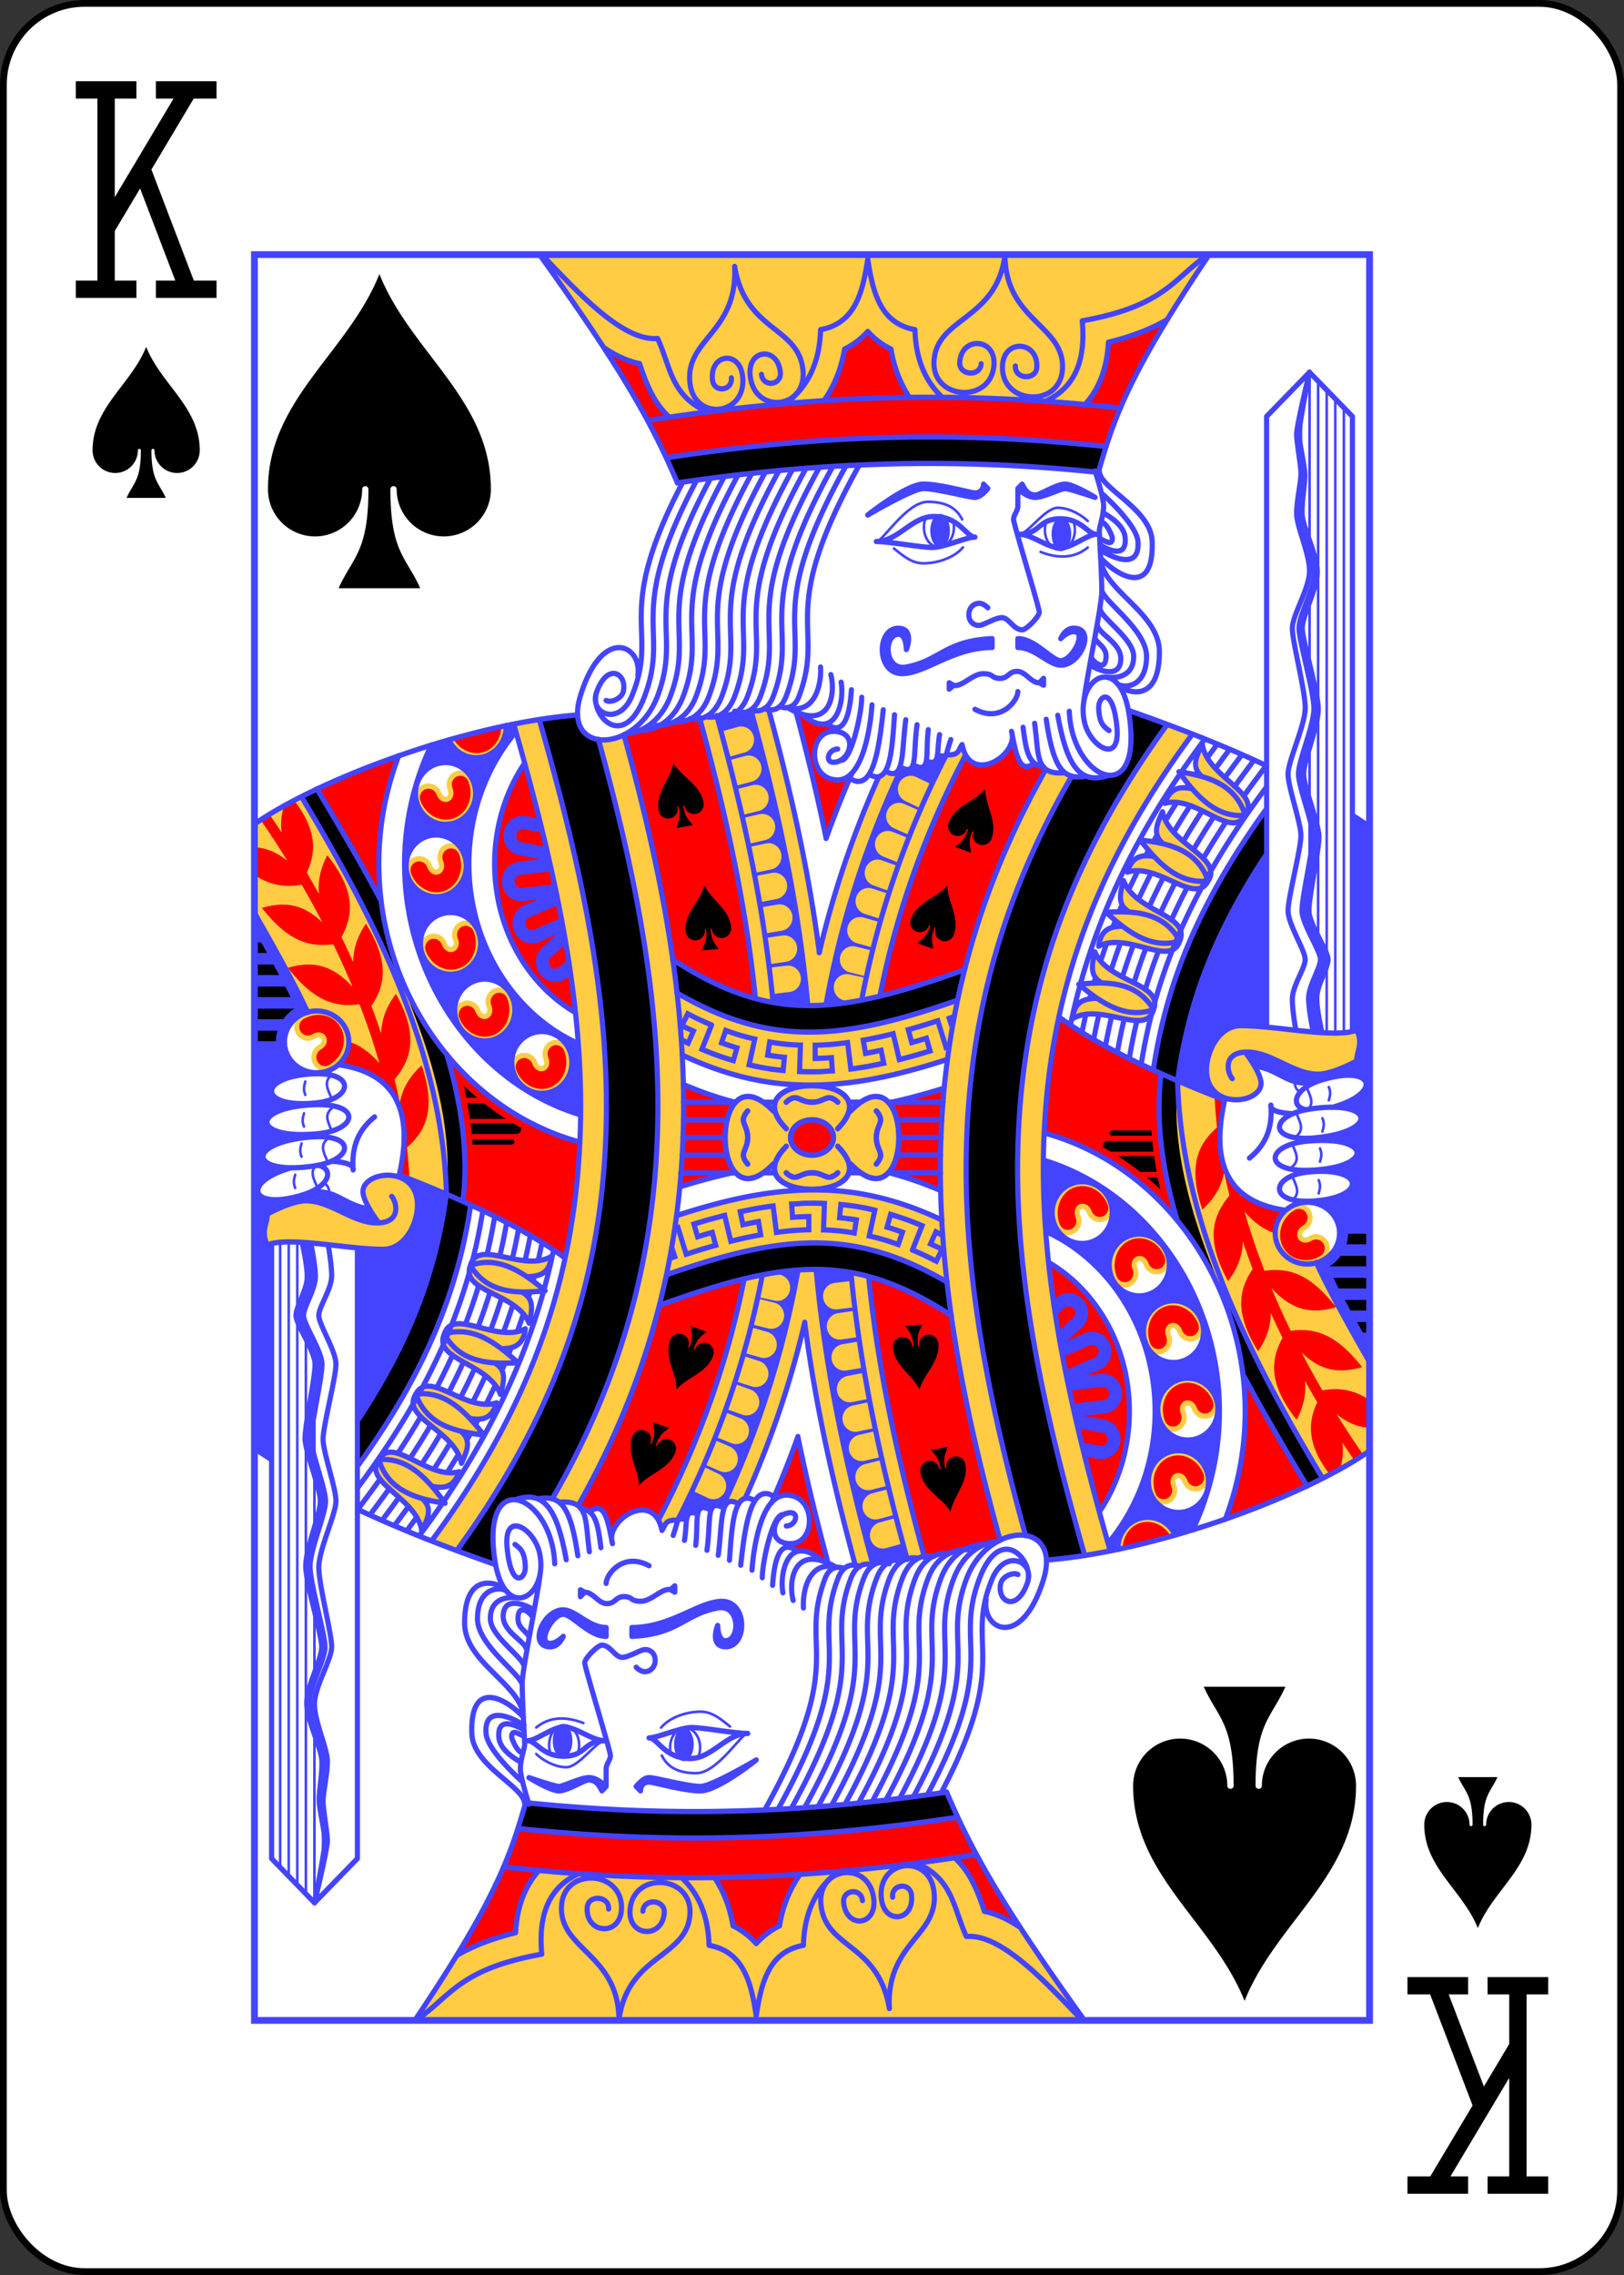 <?xml version="1.0" encoding="UTF-8"?>
<svg class="card" width="2.5in" height="3.5in" face="KS" preserveAspectRatio="none" viewBox="-120 -168 240 336" xmlns="http://www.w3.org/2000/svg" xmlns:xlink="http://www.w3.org/1999/xlink">
<rect x="-120" y="-168" width="240" height="336" fill="#333333" stroke="none"/>
<defs>
<rect id="i" x="-82.4" y="-130.4" width="164.8" height="260.8"/>
</defs>
<symbol id="h" preserveAspectRatio="xMinYMid" viewBox="-500 -500 1000 1000">
<path d="m-285-460h200m-100 0v920m-100 0h200m170-920h200m-100 20-355 595m255 305h200m-100-20-195-510" fill="none" stroke="#000" stroke-linecap="square" stroke-miterlimit="1.5" stroke-width="80"/>
</symbol>
<symbol id="a" preserveAspectRatio="xMinYMid" viewBox="-600 -600 1200 1200">
<path d="m0-500c100 250 355 400 355 685a150 150 0 0 1-300 0 10 10 0 0 0-20 0c0 200 50 215 95 315h-260c45-100 95-115 95-315a10 10 0 0 0-20 0 150 150 0 0 1-300 0c0-285 255-435 355-685z"/>
</symbol>
<symbol id="g" preserveAspectRatio="none" viewBox="0 0 1300 2000">
<path d="m332.37 0c88.22 119.62 128.1 183.37 160.66 258.63 185.6-26.833 338.98-27.211 490.81-11.951 18.004-61.954 36.983-113.77 129.2-246.68zm267.27 515.95-80.883 8.145c28.994 102.6 53.965 208.52 65.23 318.31 45.727 12.111 90.838 10.199 145.26-2.66 18.212-90.03 50.36-181.39 99.775-273.04l-4.019-11.707-5 10c-6.315 3.149-12.962 3.442-20.098 5.691-9.127 2.877-18.921 7.52-28.443 10.033-12.15 3.206-24.488 9.021-34.227 5.266-2.956-1.14-6.435 5.099-9.559 5.686-30.626 66.529-53.395 133.1-69.197 198.91-12.675-95.584-34.375-186.99-58.838-274.63zm464.43 16.25c-126.4 168.8-169.94 323.99-174.1 480.2-4.019 150.7 31.809 303.81 77.965 460.89l29.756-5.18c-46.286-157.24-81.64-308.37-77.732-454.91 4.079-152.98 46.234-303.13 173.45-470.09zm40.959 22.576c-6.331 12.109-12.939 24.242-2.119 34.828l-0.606 0.928c-7.811-2.064-16.084-3.577-24.594-4.805 4.907 6.631 9.912 13.032 15.139 18.908 0.049 0.055 0.099 0.107 0.148 0.162l-0.133 0.201c-13.847-2.911-25.317-1.308-31.523 16.498 36.516-9.692 77.408 41.578 93.658 13.662 19.09-26.057-44.254-43.038-49.971-80.383zm-182.35 28.092c-52.25 89.741-85.238 178.05-103.75 265.16l0.625-3.574c-72.769 24.696-130.94 38.697-188 35.686-46.96-2.478-91.359-17.019-139-43.938l6.045 70.266c42.383 19.491 85.216 31.237 129.79 33.59 59.632 3.147 116.44-8.74 179.43-28.578l0.365-2.086c-25.803 186.76 10.545 368.23 61.088 546.79l29.701-5.303c-41.413-146.03-72.926-292.29-68.984-440.09 3.66-137.27 37.13-276.21 122.85-420.25zm135.97 48.189c-5.839 12.354-11.954 24.743-0.717 34.885l0.746 1.244c-8.273-1.914-17.053-3.17-26.08-4.104 5.143 6.395 10.372 12.559 15.678 18.426-14.076-2.122-25.11-0.068-30.596 17.973 36.096-11.153 79.018 38.431 94.133 9.885 18.026-26.803-45.951-41.223-53.164-78.309zm-45.416 78.002c-3.708 13.152-7.684 26.384 5.08 34.521l-1.494 0.975c-7.733-0.342-15.77-0.114-23.963 0.408 6.232 5.542 12.514 10.832 18.846 15.682-14.213 0.129-25.103 3.985-27.52 22.686 33.746-16.986 84.299 24.793 94.469-5.865 13.33-29.422-52.152-33.031-65.418-68.406zm-33.439 80.639c-3.119 13.304-6.5 26.701 6.613 34.262l-1.596 1.039c-7.696 9e-3 -15.665 0.594-23.775 1.475 6.797 5.523 13.637 10.767 20.576 15.354l-0.756 0.486c-14.136 0.625-25.196 4.087-26.777 22.877 32.957-18.472 85.318 21.014 94.113-10.066 12.007-29.987-53.571-30.677-68.398-65.426zm170.21 83.562c-25 0-40 28.656-40 50 0 45 60.558 39.404 63.461 16.922 1.539-11.921-18.461-36.922-18.461-36.922 29.5-1.394 55.467 25.08 85 25 17.4-0.047 45-15 45-15-0.209-10.804 7.894-19.65 0-35-25 10-92.951-5-135-5zm-74.178 62.332c-14.874 145.4 90.63 322.34 169.9 450.61 20.904-10.57 39.291-21.058 54.273-31.178v-100.63c-20.325-34.638-47.214-80.736-61.924-111.62 2.523-0.845 5.001-1.943 7.389-3.318 7.699-4.327 10.439-14.291 6.02-21.945-4.428-7.669-14.458-10.277-22.061-5.736l0.076-0.045c-5.123 2.958-6.953 0.96-7.631-0.215-0.678-1.174-1.492-3.757 3.631-6.715l-0.074 0.043c6.723-3.756 9.281-11.437 7.744-17.752-1.537-6.315-7.336-11.962-15.033-12.209-3.045-0.098-6.054 0.679-8.674 2.232-10.106 5.85-16.822 15.49-19.033 25.885 1.286-7.914 5.431-14.987 11.6-20.396-64.959-8.966-89.068-50.868-70.643-126.3-20.211-6.354-38.718-13.672-55.564-20.707zm-426.51 5.658c-23.724 0.182-47.176 9.732-42.457 28.648l-1.852 0.1c-75-75-75 135 0 60l1.926-0.188c-10.12 38.447 95.556 38.582 86.252 0.406l1.822-0.219c75 75 75-135 0-60l-1.609-1.191c3.636-18.553-20.358-27.738-44.082-27.557zm315.71 107.75c-4.162-0.01-8.365 0.752-12.443 2.363-18.628 7.361-26.999 29.555-19.348 48.988 3.147 8.257 12.605 12.435 20.828 9.186 8.235-3.254 12.289-12.794 8.914-20.98l0.033 0.082c-2.173-5.5 0.068-7.016 1.33-7.516 1.261-0.498 3.935-0.926 6.109 4.576l-0.031-0.078c2.729 7.202 9.951 10.857 16.424 10.264s12.909-5.5 14.283-13.078c0.544-3.002 0.215-6.097-0.941-8.92-5.775-14.552-19.179-24.082-33.377-24.838-0.592-0.032-1.187-0.048-1.781-0.049zm0.113 12.004c0.393 0 0.787 0.015 1.18 0.037 9.431 0.54 18.631 6.935 22.73 17.309a6.001 6.001 0 0 0 0.033 0.078c0.291 0.708 0.373 1.483 0.236 2.236-0.435 2.397-1.798 3.109-3.572 3.272s-3.243-0.289-4.106-2.566a6.001 6.001 0 0 0-0.031-0.08c-3.999-10.121-14.039-14.344-21.678-11.326-7.639 3.018-12.081 12.964-8.082 23.086a6.001 6.001 0 0 0 0.033 0.082c0.879 2.133-0.083 4.398-2.228 5.246-2.146 0.848-4.397-0.147-5.213-2.305a6.001 6.001 0 0 0-0.033-0.084c-5.465-13.831 0.527-28.701 12.582-33.465 2.637-1.042 5.394-1.534 8.148-1.52zm252.62 25.869c2.434 0.078 3.339 1.324 3.76 3.055 0.421 1.731 0.191 3.25-1.936 4.438a6.001 6.001 0 0 0-0.074 0.043c-9.425 5.441-12.128 15.992-8.021 23.106 4.107 7.113 14.596 10.047 24.022 4.606a6.001 6.001 0 0 0 0.076-0.045c1.981-1.183 4.364-0.563 5.518 1.435 1.153 1.998 0.497 4.37-1.518 5.494a6.001 6.001 0 0 0-0.076 0.045c-12.879 7.436-28.47 3.691-34.951-7.535-6.481-11.226-1.928-26.599 10.951-34.035a6.001 6.001 0 0 0 0.072-0.043c0.657-0.392 1.413-0.587 2.178-0.562zm-186.35 21.32c-4.162 0-8.367 0.752-12.445 2.363-18.629 7.361-26.998 29.56-19.344 48.994 3.149 8.254 12.605 12.43 20.826 9.182 8.236-3.254 12.288-12.796 8.912-20.982l0.033 0.084c-2.174-5.502 0.07-7.019 1.332-7.518 1.261-0.498 3.933-0.926 6.107 4.576l-0.029-0.078c2.729 7.202 9.95 10.857 16.422 10.264 6.472-0.593 12.911-5.5 14.285-13.078 0.544-2.999 0.214-6.091-0.94-8.912-5.773-14.556-19.178-24.09-33.379-24.846-0.592-0.032-1.187-0.048-1.781-0.049zm0.111 12.004c0.393 0 0.787 0.015 1.18 0.037 9.431 0.54 18.634 6.935 22.732 17.309a6.001 6.001 0 0 0 0.031 0.078c0.291 0.708 0.373 1.485 0.236 2.238-0.435 2.396-1.797 3.107-3.57 3.27-1.774 0.163-3.244-0.289-4.107-2.567a6.001 6.001 0 0 0-0.029-0.078c-3.999-10.121-14.041-14.346-21.68-11.328-7.639 3.018-12.081 12.964-8.082 23.086a6.001 6.001 0 0 0 0.033 0.084c0.88 2.133-0.083 4.398-2.229 5.246-2.146 0.848-4.397-0.148-5.213-2.307a6.001 6.001 0 0 0-0.031-0.082c-5.465-13.831 0.527-28.703 12.582-33.467 2.637-1.042 5.393-1.534 8.146-1.52zm39.018 63.867c-4.162-0.01-8.367 0.752-12.445 2.363-18.631 7.362-27.002 29.562-19.344 48.998 3.15 8.252 12.606 12.426 20.826 9.178 8.236-3.254 12.288-12.796 8.912-20.982l0.033 0.082c-2.174-5.502 0.07-7.017 1.332-7.516 1.261-0.498 3.935-0.926 6.109 4.576l-0.031-0.078c2.729 7.202 9.952 10.857 16.424 10.264 6.472-0.593 12.909-5.5 14.283-13.078 0.544-2.999 0.214-6.091-0.939-8.912-5.773-14.556-19.178-24.09-33.379-24.846-0.592-0.032-1.187-0.048-1.781-0.049zm0.111 12.004c0.393 0 0.787 0.015 1.18 0.037 9.431 0.54 18.634 6.935 22.732 17.309a6.001 6.001 0 0 0 0.031 0.078c0.291 0.708 0.375 1.485 0.238 2.238-0.435 2.395-1.799 3.107-3.572 3.269-1.774 0.163-3.244-0.289-4.107-2.566a6.001 6.001 0 0 0-0.029-0.08c-3.999-10.121-14.041-14.344-21.68-11.326-7.639 3.018-12.081 12.964-8.082 23.086a6.001 6.001 0 0 0 0.033 0.082c0.88 2.133-0.083 4.4-2.229 5.248-2.146 0.848-4.397-0.148-5.213-2.307a6.001 6.001 0 0 0-0.031-0.082c-5.465-13.831 0.527-28.703 12.582-33.467 2.637-1.042 5.393-1.534 8.146-1.52zm16.986 75.674c-4.162 0-8.367 0.752-12.445 2.363-18.63 7.362-27.002 29.562-19.344 48.998 3.15 8.252 12.606 12.426 20.826 9.178 8.236-3.254 12.288-12.796 8.912-20.982l0.033 0.082c-2.174-5.502 0.07-7.017 1.332-7.516 1.261-0.498 3.933-0.926 6.107 4.576l-0.029-0.078c2.729 7.202 9.95 10.857 16.422 10.264s12.911-5.5 14.285-13.078c0.544-2.999 0.214-6.091-0.94-8.912-5.773-14.556-19.178-24.09-33.379-24.846-0.592-0.032-1.187-0.048-1.781-0.049zm0.111 12.004c0.393 0 0.787 0.015 1.18 0.037 9.431 0.54 18.633 6.935 22.732 17.309a6.001 6.001 0 0 0 0.031 0.078c0.291 0.708 0.373 1.485 0.236 2.238-0.435 2.395-1.797 3.107-3.57 3.27-1.774 0.163-3.244-0.289-4.107-2.566a6.001 6.001 0 0 0-0.029-0.08c-3.999-10.121-14.041-14.344-21.68-11.326-7.638 3.018-12.081 12.964-8.082 23.086a6.001 6.001 0 0 0 0.033 0.084c0.88 2.133-0.083 4.398-2.228 5.246-2.146 0.848-4.397-0.148-5.213-2.307a6.001 6.001 0 0 0-0.031-0.082c-5.465-13.831 0.527-28.703 12.582-33.467 2.637-1.042 5.393-1.534 8.146-1.52zm-11.049 70.318c-4.162-0.01-8.365 0.752-12.443 2.363-18.628 7.361-26.999 29.555-19.348 48.988 3.146 8.258 12.607 12.437 20.83 9.188 8.236-3.254 12.288-12.796 8.912-20.982l0.033 0.082c-2.173-5.5 0.068-7.017 1.33-7.516 1.261-0.498 3.935-0.926 6.109 4.576l-0.031-0.078c2.729 7.202 9.952 10.857 16.424 10.264 6.472-0.593 12.909-5.5 14.283-13.078 0.544-3.002 0.215-6.097-0.941-8.92-5.775-14.552-19.179-24.082-33.377-24.838-0.592-0.032-1.187-0.048-1.781-0.049zm0.113 12.004c0.394 0 0.787 0.015 1.18 0.037 9.431 0.54 18.632 6.935 22.73 17.309a6.001 6.001 0 0 0 0.033 0.078c0.291 0.708 0.373 1.485 0.236 2.238-0.435 2.395-1.799 3.107-3.572 3.269-1.774 0.163-3.243-0.289-4.106-2.566a6.001 6.001 0 0 0-0.031-0.08c-3.999-10.121-14.039-14.344-21.678-11.326-7.639 3.018-12.081 12.964-8.082 23.086a6.001 6.001 0 0 0 0.033 0.082c0.88 2.133-0.083 4.4-2.228 5.248-2.146 0.848-4.397-0.148-5.213-2.307a6.001 6.001 0 0 0-0.033-0.082c-5.465-13.831 0.527-28.703 12.582-33.467 2.637-1.042 5.394-1.534 8.148-1.52zm-35.863 63.289c-4.203-0.02-8.449 0.733-12.564 2.359-13.538 5.349-21.708 18.631-22.17 32.836-0.038 0.704 0.047 1.385 0.236 2.023l11.756-1.635c0.323-9.911 5.833-18.605 14.588-22.064 10.645-4.206 23.183 0.562 29.779 11.27l11.137-3.486c-0.064-0.967-0.364-1.932-0.92-2.809-7.025-11.403-19.233-18.434-31.842-18.494z" fill="#FC4"/>
</symbol>
<symbol id="f" preserveAspectRatio="none" viewBox="0 0 1300 2000">
<path d="m1063.9 74.141c-16.796 9.186-38.811 18.127-68.316 25.137-1.408 26.324-9.214 49.148-23.893 66.652-1.203 1.434-2.439 2.822-2.596 4.094-66.403-6.155-134.79-9.185-205.84-8.234-10.058-15.437-17.629-33.803-21.107-54.693-10.572-5.097-19.751-12.047-27.107-20.062-7.357 8.016-16.536 14.965-27.107 20.062-3.765 22.616-12.329 42.275-23.98 58.43-57.339 3.455-117.22 9.573-180.35 18.689-7.011-6.522-12.766-13.635-17.17-20.955-8.886-14.768-13.377-28.274-17.387-39.789-15.141-2.959-28.947-9.739-41.596-17.832 39.72 59.09 64.243 103.53 85.621 152.99 185.6-26.833 338.98-27.211 490.81-11.951 14.163-48.743 28.92-91.213 80.016-172.54zm-432.61 443.54c12.857 46.609 24.927 94.429 35.215 143.57 9.104-24.797 19.281-49.691 30.486-74.451-4.697 5.119-10.279 8.207-16.951 8.207-35 0-35-55-5-55 1.104 0 2.153 0.047 3.15 0.139l0.031-4.166c-3.097 0-6.747-1.444-10.775-4.926-7.034 2.308-16.951-0.168-29.98-10.996l-6.176-2.373zm-112.3 7.236c-3.401 1.443-7.108 1.325-10.445 0.607-5.154 2.776-11.141 3.815-17.307 3.133-7.101 3.303-14.759 4.814-21.385 4.977-6.126 3.943-13.685 5.475-20.648 5.197-4.962 2.125-10.335 3.31-15.551 3.576l-3.076 0.727c23.862 84.24 44.579 169.12 57.107 255.08 34.358 21.767 65.384 36.156 96.232 44.166-11.154-109.77-36.124-215.68-64.928-317.46zm363.65 15.086c0.333 1.554 0.658 3.132 0.984 4.705-0.114-1.59-0.433-3.164-0.984-4.705zm0.984 4.705c1.647 22.867-39.548 48.846-54.555 21.898-49.419 91.751-81.568 183.11-99.939 273.18 29.59-6.868 61.992-17.033 98.812-29.877 19.534-74.69 50.124-150.34 94.779-227.04l-2.676-2.869c-4.41-0.46-7.889-1.827-10.854-3.994-16.64 13.079-21.019-9.376-25.568-31.301zm54.355 318.34c-9.752 43.517-15.149 87.12-17.201 131.31 61.286 16.614 114.56 51.919 154.99 99.57-16.406-53.788-24.858-108.22-19.383-160.26l1.139-5.83c-51.718-22.576-91.088-43.981-119.54-64.793zm-437.95 77.109c0.972 38.663-0.275 77.162-4.332 115.92 21.829-6.643 43.462-12.363 64.521-17.143-15.434-18.336-15.07-62.019 0.711-78.734-20.598-5.083-40.925-11.952-60.9-20.039zm619.36 12.727c0.468 11.838 1.41 23.773 2.791 35.781-20.374 17.422-34.992 41.351-17.133 93.002 15.15-13.305 22.607-27.594 25.412-42.473 1.861 8.826 3.933 17.671 6.209 26.527-17.928 21.263-29.692 47.628-1.621 96.873 12.074-15.399 16.85-30.374 17.139-45.084 3.595 10.539 7.442 21.066 11.531 31.566-15.027 21.492-22.596 48.026 6.33 93.004 10.628-15.157 14.751-29.585 14.746-43.549 4.395 9.507 8.965 18.969 13.697 28.375-12.856 23.328-17.945 50.769 16.557 92.707 8.569-15.887 11.078-30.367 9.684-43.936 4.649 8.112 9.402 16.165 14.256 24.146-10.218 21.529-13.171 46.399 14.209 81.26l12.668-6.51c3.029-10.33 3.601-19.996 2.379-29.178 4.545 6.718 9.151 13.37 13.811 19.951l10.822-5.488c-10.757-15.152-21.22-30.694-31.312-46.545 13.609 10.764 26.353 14.905 38.484 15.367v-31.219c-15.23-9.971-32.809-15.198-55.041-10.998-8.452-14.166-16.582-28.538-24.34-43.066 25.411 24.092 48.688 22.655 70.676 16.6-21.216-25.494-44.8-46.759-83.27-40.992-8.009-16.057-15.535-32.266-22.51-48.56 27.229 29.251 52.074 28.099 75.478 21.73-21.208-25.642-44.814-47.033-83.525-41.188-8.885-22.267-16.694-44.643-23.25-66.961 12.1 13.393 23.73 20.737 34.971 24.225l4.908-15.289 8.195-10.566c-19.783-2.658-35.776-8.373-47.943-17.17-1.713 0.122-3.447 0.28-5.223 0.516-0.536-2.039-1.05-4.074-1.565-6.111-22.161-20.869-27.654-55.176-16.039-103.27l-12.182-3.478zm-469.34 27.115a25 20 0 0 0-25 20 25 20 0 0 0 25 20 25 20 0 0 0 25-20 25 20 0 0 0-25-20zm315.08 75c-3.458-0.01-6.939 0.615-10.297 1.941-15.349 6.065-22.531 24.612-15.957 41.25a10.001 10.001 0 1 0 18.602-7.35c-3.087-7.812 0.257-13.542 4.707-15.301 4.45-1.758 10.806 0.14 13.893 7.951a10.001 10.001 0 0 0 19.193-1.758 10.001 10.001 0 0 0-0.592-5.592c-5.136-12.998-17.199-21.108-29.549-21.143zm252.87 25.875a10.001 10.001 0 0 0-5.443 1.406c-15.493 8.945-21.398 27.938-13.146 42.23 8.252 14.293 27.654 18.675 43.146 9.73a10.001 10.001 0 1 0-10-17.32c-7.274 4.2-13.434 1.734-15.826-2.41-2.392-4.144-1.448-10.71 5.826-14.91a10.001 10.001 0 0 0-4.557-18.727zm-186.49 33.318c-3.458-0.01-6.939 0.615-10.297 1.941-15.349 6.065-22.531 24.614-15.957 41.252a10.001 10.001 0 1 0 18.6-7.351c-3.087-7.812 0.257-13.542 4.707-15.301 4.45-1.758 10.806 0.139 13.892 7.951a10.001 10.001 0 0 0 19.193-1.758 10.001 10.001 0 0 0-0.592-5.592c-5.136-12.998-17.197-21.108-29.547-21.142zm-105.71 26.91c9.927 91.34 31.686 184.92 59.031 281.69 22.275-30.761 35.223-70.135 35.223-112.79 0-73.27-38.2-136.85-94.254-168.9zm144.84 48.961c-3.458-0.01-6.939 0.615-10.297 1.941-15.349 6.065-22.531 24.612-15.957 41.25a10.001 10.001 0 1 0 18.6-7.35c-3.087-7.811 0.257-13.542 4.707-15.301 4.45-1.758 10.808 0.139 13.894 7.951a10.001 10.001 0 0 0 19.191-1.758 10.001 10.001 0 0 0-0.592-5.592c-5.136-12.998-17.197-21.108-29.547-21.142zm81.713 77.766c1.791 13.842 2.701 27.935 2.701 42.17 0 42.701-8.201 84.136-23.326 122.36 34.332-11.638 67.212-24.66 96.609-36.662-23.816-37.787-50.71-81.531-75.984-127.87zm-64.615 9.912c-3.458-0.01-6.939 0.615-10.297 1.941-15.349 6.065-22.531 24.614-15.957 41.252a10.001 10.001 0 1 0 18.6-7.351c-3.087-7.812 0.257-13.542 4.707-15.301 4.45-1.758 10.806 0.14 13.893 7.951a10.001 10.001 0 0 0 19.193-1.758 10.001 10.001 0 0 0-0.592-5.592c-5.136-12.998-17.197-21.108-29.547-21.143zm-10.938 82.322c-3.458-0.01-6.937 0.615-10.295 1.941-15.349 6.065-22.533 24.612-15.959 41.25a10.001 10.001 0 1 0 18.602-7.35c-3.087-7.811 0.257-13.542 4.707-15.301 4.45-1.758 10.806 0.139 13.893 7.951a10.001 10.001 0 0 0 19.193-1.758 10.001 10.001 0 0 0-0.592-5.592c-5.136-12.998-17.199-21.108-29.549-21.142zm-35.775 75.291c-3.489-0.021-7.002 0.601-10.391 1.939-11.146 4.404-17.986 15.393-18.379 27.451l55.471-13.748c-5.986-9.717-16.234-15.578-26.701-15.642z" fill="red"/>
</symbol>
<symbol id="e" preserveAspectRatio="none" viewBox="0 0 1300 2000">
<path d="m799.33 293.7a11.451 19.017 0 0 0-11.453 19.016 11.451 19.017 0 0 0 11.453 19.018 11.451 19.017 0 0 0 11.451-19.018 11.451 19.017 0 0 0-11.451-19.016zm141.42 3.898a11.451 19.017 0 0 0-11.451 19.018 11.451 19.017 0 0 0 11.451 19.016 11.451 19.017 0 0 0 11.451-19.016 11.451 19.017 0 0 0-11.451-19.018zm15.084 125.63c-0.403-0.01-0.817-9e-3 -1.242 2e-3 -9.996 0.265-14.59 11.773-14.59 11.773s7.228-7.707 15.049-7.947c15.886-0.489-1.401 32.753-15.049 32.947-9.9 0.141-30-25-50-25v10c20 0 35.734 19.841 50 20 23.033 0.257 41.219-41.17 15.832-41.775zm-205.83 0.059c-24.988 0.769-25.073 52.424 6.025 51.307 27.387-0.984 58.975-29.59 103.97-29.59v-10c-55 2.539-60.544 24.922-100 32.16-25.561 4.689-26.812-35.184-10-37.16 9.932-1.167 10 17.332 10 17.332 0.288 0.046 10-24.665-10-24.049zm-171.36 91.936-39.818 6.301c1.757 6.234 3.501 12.48 5.227 18.742l19.27-5.219c1.3-0.372 2.644-0.566 3.996-0.578 7.586-0.066 14.026 5.542 15.006 13.064 0.98 7.523-3.81 14.592-11.16 16.471l-19.287 5.223c0.323 1.219 0.642 2.442 0.963 3.662l19.318-4.977c1.304-0.355 2.65-0.533 4.002-0.527 7.585 0.028 13.955 5.714 14.842 13.248 0.886 7.534-3.99 14.544-11.361 16.332l-19.33 4.979c0.317 1.264 0.636 2.526 0.951 3.791l19.488-4.725c1.309-0.337 2.657-0.495 4.008-0.471 7.585 0.135 13.875 5.911 14.654 13.457s-4.196 14.487-11.594 16.17l-19.494 4.725c0.267 1.138 0.527 2.279 0.793 3.418l19.43-4.387c1.314-0.316 2.665-0.454 4.016-0.408 7.582 0.255 13.78 6.132 14.439 13.689 0.66 7.558-4.426 14.417-11.85 15.982l-19.438 4.389c0.257 1.181 0.513 2.363 0.768 3.545l19.689-4.08c0.829-0.184 1.673-0.298 2.522-0.34 7.865-0.385 14.69 5.377 15.629 13.195 0.939 7.819-4.328 15.032-12.061 16.52l-19.691 4.082c0.24 1.21 0.491 2.417 0.729 3.629l19.738-3.697c0.833-0.168 1.679-0.265 2.529-0.289 7.869-0.23 14.578 5.661 15.365 13.494 0.788 7.833-4.614 14.942-12.371 16.283l-19.74 3.697c0.347 1.947 0.678 3.9 1.018 5.85l19.824-3.256c0.837-0.15 1.685-0.228 2.535-0.234 7.875-0.058 14.454 5.982 15.066 13.834 0.613 7.851-4.949 14.84-12.738 16.004l-19.822 3.256c0.259 1.674 0.526 3.345 0.779 5.021l19.9-2.789c0.84-0.13 1.689-0.188 2.539-0.174 7.875 0.126 14.313 6.321 14.74 14.186 0.428 7.865-5.3 14.72-13.115 15.699l-19.887 2.787c0.171 1.32 0.326 2.645 0.494 3.967l20.002-2.309c0.843-0.11 1.694-0.148 2.543-0.113 7.866 0.323 14.143 6.67 14.379 14.539 0.236 7.869-5.65 14.582-13.482 15.375l-19.996 2.309c0.319 3.054 0.647 6.106 0.945 9.166l40.555 3.547c-10.704-117.11-36.559-228.63-66.455-335.05zm228.22 50.76c-2.608 1.169-6.12 0.489-9.408 2.451-5.489 3.276-10.728 8.783-12.809 4.951-5.704 10.459-13.446 8.301-17.004 5.836-6.339 5.023-7.062 5.092-13.25 2.418-43.388 89.803-71.919 179.66-88.082 268.02l27.844-3.664-6.57-1.365c-7.645-1.476-12.89-8.555-12.076-16.299s7.417-13.576 15.201-13.43c1 0.019 1.996 0.138 2.973 0.355l19.428 4.033c0.122-0.547 0.245-1.094 0.367-1.641l-19.287-4.656c-7.316-1.656-12.284-8.461-11.633-15.934 0.652-7.473 6.722-13.317 14.215-13.682 1.501-0.073 3.005 0.08 4.461 0.453l19.256 4.65c0.286-1.112 0.57-2.225 0.859-3.338l-19.098-5.303c-7.254-1.904-11.988-8.873-11.084-16.318 0.904-7.445 7.169-13.079 14.668-13.191 1.503-0.023 3.001 0.181 4.443 0.604l19.074 5.297c0.345-1.175 0.692-2.35 1.041-3.525l-18.9-5.943c-7.185-2.149-11.679-9.274-10.523-16.684 1.155-7.41 7.606-12.828 15.104-12.688 1.503 0.029 2.993 0.283 4.42 0.754l18.879 5.936c0.333-1.006 0.676-2.013 1.012-3.019l-18.689-6.561c-6.841-2.294-11.08-9.134-10.09-16.281 0.99-7.147 6.928-12.577 14.135-12.926 2.005-0.097 4.008 0.209 5.893 0.9l18.68 6.557c0.455-1.238 0.916-2.475 1.377-3.713l-18.465-7.18c-6.762-2.52-10.77-9.498-9.543-16.609s7.343-12.34 14.559-12.447c2.006-0.03 3.998 0.342 5.857 1.096l18.467 7.182c0.467-1.149 0.935-2.3 1.406-3.449l-18.223-7.779c-6.675-2.74-10.454-9.844-8.996-16.91 1.458-7.066 7.741-12.093 14.955-11.967 2.007 0.035 3.986 0.473 5.82 1.287l18.234 7.783c0.395-0.889 0.789-1.777 1.188-2.666l-17.969-8.344c-6.588-2.946-10.144-10.165-8.465-17.184s8.116-11.848 15.324-11.494c2.004 0.098 3.968 0.598 5.775 1.469l17.986 8.354c5.498-11.396 11.253-22.797 17.264-34.199zm473.13 69.021-0.414 244.9c1.722-0.367 3.673-0.942 5.414-1.639 7.894 15.35-0.209 24.196 0 35 0 0-16.38 8.87-31.859 12.967-4.612 1.221-9.146 2.022-13.141 2.033-29.533 0.08-55.5-26.394-85-25 0 0 5.674 7.092 10.84 15.613 26.604 3.639 36.977 19.387 59.16 19.387 2.37 0 4.672 0.493 6.818 1.359l19.924-7.479-0.115 0.643c52.27-12.886 60.404 14.8 13.373 30.477-2.981 0.994-5.825 1.851-8.041 2.5 45.309 0.323 44.386 24.242-5.641 32.682-4.86 0.82-9.389 1.418-13.594 1.818l0.105 3.15c60.358-2.457 63.623 25.989 7.922 32.506l-2.727 2.348c48.493-0.363 49.541 26.362 1.643 32.652l-3.356 4.795c13.875 5.134 23.688 17.772 23.688 32.549 0 15.64-10.99 28.884-26.633 33.285 13.983 31.05 41.112 77.807 61.633 112.83v-606.07l-0.012-0.494c-6.582-4.363-13.245-8.633-19.988-12.814zm-100.04 43.84c-63.681 93.401-92.263 173.7-104.22 256.68 16.804 7.056 35.371 14.397 53.775 20.051-11.659-6.462-19.514-16.106-19.514-32.312 0-21.344 15-50 40-50 8.72 0 18.554 0.645 29.443 1.658zm-676.14 177.03-9.639 19.037 13.621 6.1-3.668 8.012-5-2.619c-3.58-1.977-6.447 3.498-2.783 5.314l10.605 5.557 8.82-19.268-13.4-6 4.111-8.119c3.42 1.698 6.837 3.377 10.24 4.939 4.102 1.883 8.194 3.619 12.285 5.326l-4.461 10.938-6.791 16.674 2.768 1.137c6.016 2.471 12.036 4.757 18.062 6.871 6.287 2.206 12.59 4.229 18.922 6.014l2.867 0.807 5.842-20.162-2.908-0.82c-4.977-1.403-9.954-3.058-14.932-4.777l2.918-8.326c4.841 1.682 9.678 3.287 14.512 4.672 4.613 1.321 9.253 2.441 13.902 3.496l-2.631 11.664-3.941 17.568 2.889 0.68c6.453 1.52 12.926 2.794 19.42 3.859 6.846 1.123 13.729 2.018 20.66 2.647l2.973 0.27 2-20.902-3.004-0.271c-5.463-0.495-10.89-1.262-16.311-2.106l1.43-8.883c5.234 0.83 10.475 1.571 15.744 2.066 3.872 0.364 7.757 0.65 11.658 0.855 0.917 0.048 1.873 0.051 2.809 0.084l-0.402 11.934-0.596 18.016 2.959 0.137c6.123 0.28 12.202 0.324 18.26 0.221 6.506 0.219 14.433-0.85 20.162-0.949l3.17-0.055-1.529-21.098-3 0.229c-5.258 0.398-10.501 0.581-15.744 0.699v-9.002c5.017-0.145 10.037-0.341 15.084-0.715 5.647-0.419 11.353-1.067 17.088-1.807l1.562 12.098 2.262 17.863 2.967-0.365c6.582-0.81 13.183-1.807 19.809-2.951 6.232-1.077 12.493-2.285 18.807-3.644l2.924-0.629-4.352-20.543-2.943 0.635c-5.07 1.092-10.075 2.023-15.07 2.916l-1.59-9.047c4.877-0.833 9.773-1.726 14.725-2.773 4.77-1.009 9.608-2.148 14.471-3.322l2.887 11.758 4.238 17.518 2.906-0.691c6.119-1.455 12.3-3.066 18.531-4.773 5.766-1.58 11.587-3.247 17.506-5.041l2.857-0.867-5.994-20.125-2.885 0.875c-4.803 1.455-9.479 2.764-14.129 4.033l-2.416-8.781c4.588-1.24 9.203-2.52 13.898-3.908 4.889-1.445 9.866-2.985 14.869-4.553l9.59 30.246 5.709-1.736-1.83-5.883-9.555-30.131-2.857 0.904c-5.963 1.887-11.832 3.686-17.625 5.398-5.645 1.669-11.208 3.254-16.645 4.682l-2.936 0.77 5.606 20.371 2.873-0.764c4.681-1.245 9.47-2.645 14.289-4.078l2.572 8.631c-4.868 1.45-9.709 2.863-14.484 4.172-5.207 1.427-10.334 2.725-15.438 3.975l-2.822-11.662-4.311-17.557-2.92 0.723c-5.804 1.439-11.529 2.75-17.199 3.949-5.891 1.246-11.709 2.37-17.424 3.283l-3.008 0.48 3.676 20.914 2.945-0.506c5.059-0.869 10.168-1.893 15.297-2.961l1.863 8.803c-5.232 1.09-10.449 2.135-15.629 3.029-5.551 0.959-11.061 1.744-16.561 2.467l-1.502-11.863-2.33-18.018-3.002 0.42c-6.626 0.928-13.184 1.6-19.715 2.084-5.929 0.44-11.824 0.725-17.699 0.84l-2.941 0.057v20.975l3.035-0.035c5.387-0.063 10.769-0.362 16.154-0.719l0.65 8.992c-5.696 0.292-11.965 0.934-16.732 0.77l-0.078-2e-3 -0.078 2e-3c-5.006 0.087-10.017-0.015-15.033-0.184l0.396-11.994 0.609-18.062-3.123 0.021c-1.82 0.012-3.676-0.068-5.572-0.168-3.819-0.202-7.622-0.48-11.412-0.836-6.144-0.577-12.242-1.356-18.295-2.402l-2.992-0.518-3.336 20.752 2.941 0.492c5.548 0.927 11.129 1.585 16.725 2.158l-0.857 8.963c-5.776-0.589-11.537-1.274-17.27-2.215-5.394-0.885-10.752-2.002-16.102-3.199l2.619-11.67 3.941-17.479-2.973-0.631c-5.482-1.162-10.96-2.564-16.443-4.135-5.683-1.628-11.348-3.429-17.008-5.477l-2.85-1.031-6.893 19.67 2.809 1.004c5.089 1.817 10.184 3.389 15.283 4.889l-2.504 8.643c-5.244-1.539-10.485-3.158-15.725-4.996-4.996-1.753-9.985-3.697-14.973-5.697l4.504-11.059 5.281-12.947c0.509-0.679 0.707-1.542 0.545-2.375-0.182-1.409-1.326-2.497-2.742-2.607-4.645-1.908-9.296-3.911-13.961-6.053-4.237-1.946-8.479-3.984-12.734-6.143zm310.93 4.385-8.547 2.85 4.316 12.949zm105.05 165.31c-0.4 26.809 0.574 53.887 2.666 80.92 75.207 32.852 127.53 112.49 127.53 203.51 0 57.227-20.683 109.96-54.734 149.44l2.182 8.9c10.688-2.059 21.49-4.356 32.34-6.865 6.221-1.439 12.456-2.947 18.697-4.52 15.351-3.869 30.796-7.909 45.66-12.627 19.678-40.69 30.856-86.571 30.856-134.33 0-131.71-85.022-249.16-205.2-284.43zm45.197 24.434a35 35 0 0 1 35 35 35 35 0 0 1-35 35 35 35 0 0 1-35-35 35 35 0 0 1 35-35zm66.531 59.354a35 35 0 0 1 35 35 35 35 0 0 1-35 35 35 35 0 0 1-35-35 35 35 0 0 1 35-35zm-82.508 66.818c-5.455 0.07-10.719 2.123-14.787 5.795l-2.916 2.557 3.512 16.873 9.375-8.223a7.501 7.501 0 0 0 0.08-0.07c1.449-1.308 3.344-1.998 5.295-1.928 3.766 0.135 5.835 2.216 6.814 5.029 0.98 2.813 0.651 5.731-2.217 8.176a7.501 7.501 0 0 0-0.08 0.068l-15.756 13.818 6.154 29.564 28.98-12.266a7.501 7.501 0 0 0 0.098-0.041c0.849-0.374 1.759-0.588 2.686-0.629 3.698-0.165 6.871 2.275 7.662 5.891s-1.073 7.158-4.502 8.553a7.501 7.501 0 0 0-0.098 0.041l-31.711 13.42 4.953 23.793 35.402-3.986a7.501 7.501 0 0 0 0.105-0.016c0.211-0.027 0.423-0.044 0.635-0.053 0.212-0.01 0.424-0.01 0.637 0a7.501 7.501 0 0 0 4e-3 0c4.006 0.172 7.067 3.283 7.176 7.291 0.109 4.008-2.779 7.28-6.769 7.67a7.501 7.501 0 0 0-0.109 0.012l-34.01 3.832 5.854 28.123 26.885 4.912a7.501 7.501 0 0 0 0.098 0.02c4.215 0.712 6.897 4.541 6.129 8.746-0.768 4.205-4.632 6.836-8.826 6.012a7.501 7.501 0 0 0-0.098-0.019l-20.889-3.816 3.301 15.856 14.795 2.703h2e-3c12.217 2.4 24.233-5.787 26.471-18.035 2.238-12.249-6.107-24.156-18.385-26.23l-24.207-4.424 24.451-2.754c11.688-1.142 20.622-11.268 20.303-23.008-0.319-11.738-9.79-21.36-21.521-21.867h-4e-3c-1.272-0.055-2.547-1e-4 -3.811 0.158l0.105-0.014-16.041 1.807 14.826-6.275c10.098-4.107 15.834-15.006 13.504-25.654-2.33-10.649-12.094-18.154-22.984-17.668-2.778 0.124-5.511 0.761-8.057 1.881-1e-3 6e-4 -3e-3 0-4e-3 0l-20.217 8.557 16.674-14.625-0.08 0.068c7.545-6.432 9.455-16.474 6.652-24.523s-10.537-14.733-20.445-15.088c-0.365-0.013-0.73-0.016-1.094-0.012zm15.766 169.15-3.299-15.854-1.287-0.234 3.807 15.945zm-9.152-43.976-3.07-14.75-2.312 0.26 3.348 14.719zm-8.023-38.543-3.115-14.969-2.125 0.898 2.953 15.039zm-9.27-44.533-3.512-16.871-0.793 0.695 2.934 17.379zm133.1-33.441a35 35 0 0 1 35 35 35 35 0 0 1-35 35 35 35 0 0 1-35-35 35 35 0 0 1 35-35zm16.691 87.807a35 35 0 0 1 35 35 35 35 0 0 1-35 35 35 35 0 0 1-35-35 35 35 0 0 1 35-35zm-10.885 82.002a35 35 0 0 1 35 35 35 35 0 0 1-35 35 35 35 0 0 1-35-35 35 35 0 0 1 35-35zm-35.559 75.473a35 35 0 0 1 31.703 20.17l-66.676 16.211a35 35 0 0 1-0.027-1.381 35 35 0 0 1 35-35z" fill="#44F"/>
</symbol>
<symbol id="d" preserveAspectRatio="none" viewBox="0 0 1300 2000">
<path d="m781.38 206.54c-93.467 0.289-192.01 7.453-301.32 23.604l12.885 28.436c185.68-26.785 339.06-27.165 490.93-11.994l9.064-29.236c-69.232-7.099-138.86-11.033-211.55-10.809zm237.76 309.5c0.087 1.901 0.494 4.26 0.854 6.736 6.883 47.36-5.717 66.844-22.049 67.002l-45.113 0.76c-85.718 144.04-119.19 282.99-122.85 420.25-3.941 147.79 27.571 294.06 69.332 440.08 13.358 2.252 23.033 11.293 24.287 27.539 14.603-0.937 29.377-2.691 44.418-5.066-46.249-157.14-82.077-310.25-78.059-460.96 4.165-156.2 47.705-311.4 173.9-480.35-14.806-5.451-29.537-10.606-44.726-15.998zm160.72 111.54c-80.898 108.47-117.5 201.15-132.03 295.88l28.402 12.221c11.458-83.154 40.039-163.46 103.68-256.69zm-692.23 170.79 4.916 37.818c47.641 26.919 92.04 41.459 139 43.938 57.061 3.011 115.23-10.99 188-35.686l8.322-34.613c-150.02 52.626-227.01 59.678-340.23-11.457zm569.83 129.52-1.131 5.769c-5.476 52.039 2.977 106.47 19.615 160.7l50.691 75.809c10.366 33.171 21.551 66.615 25.633 97.691 24.429 44.717 50.352 87.051 73.816 125.21 0.831 1.351 19.52-6.438 19.52-6.438-39.167-63.676-84.779-139.16-119.02-216.77-34.969-79.254-58.082-160.72-50.361-234.1zm-57.469 64.098a3 3 0 1 0 0 6h46.141c-0.178-2.001-0.339-4.001-0.484-6zm-5 12a6.001 6.001 0 0 0-6.008 6.916c3.092 1.646 6.156 3.338 9.185 5.084h49.973c-0.537-4.004-1.027-8.004-1.443-12zm11.551 17c8.999 5.566 17.698 11.58 26.082 18h19.234c-1.13-6.004-2.14-12.005-3.018-18zm33.68 24c5.391 4.391 10.646 8.948 15.748 13.676-1.053-4.559-2.026-9.118-2.945-13.676zm234.76 64c-0.071 4.173-0.742 8.195-1.932 12h26.945v-12zm-8.59 25c-3.539 4.766-8.021 8.839-13.168 12h46.772v-12zm-8.645 25c2.027 3.9 4.128 7.888 6.342 12h35.906v-12zm13.443 25c2.195 3.971 4.42 7.971 6.688 12h22.117v-12zm14.078 25c2.313 4.048 4.589 8.017 6.889 12h7.838v-12z"/>
</symbol>
<symbol id="c" preserveAspectRatio="none" viewBox="0 0 1300 2000">
<path d="m1111.8 709.37c-15.115 28.547-58.036-21.039-94.132-9.886m40.969-68.423c7.213 37.085 71.189 51.506 53.163 78.309-33.763 4.056-57.282-19.012-79.214-46.283 35.448 3.666 67.081 12.294 79.214 46.283m-53.163-78.309c-5.839 12.354-11.954 24.744-0.717 34.886m-40.252 33.537c5.485-18.041 16.52-20.095 30.473-17.743m106.85-46.579c-16.25 27.916-57.143-23.355-93.659-13.663m43.688-66.721c5.716 37.345 69.061 54.327 49.971 80.383-33.898 2.695-56.471-21.3-77.289-49.431 35.272 5.088 66.532 14.981 77.289 49.431m-49.971-80.383c-6.331 12.109-12.939 24.243-2.119 34.829m-41.568 31.892c6.206-17.806 17.677-19.408 31.524-16.497m-14.215 172.47c-10.17 30.658-60.722-11.12-94.468 5.867m29.051-74.272c13.266 35.375 78.747 38.983 65.417 68.405-32.622 9.6-59.642-9.246-85.794-32.501 35.565-2.266 68.191 0.996 85.794 32.501m-65.417-68.405c-3.708 13.152-7.684 26.384 5.08 34.522m-34.131 39.75c2.417-18.701 13.305-22.556 27.455-22.551m36.554 94.343c-8.795 31.081-61.156-8.405-94.113 10.067m25.716-75.491c14.827 34.749 80.404 35.438 68.397 65.425-32.162 11.043-59.995-6.582-87.156-28.649 35.429-3.847 68.167-2.041 87.156 28.649m-68.397-65.425c-3.119 13.304-6.502 26.7 6.612 34.261m-32.328 41.23c1.582-18.79 12.642-22.251 26.778-22.876m129.5-136.31c1.413-2.458 2.848-4.921 4.304-7.391m-6.37 11.007c0.683-1.204 1.372-2.409 2.066-3.616m-6.147 10.898c1.339-2.421 2.7-4.849 4.081-7.282m-28.714 56.228c7.295-16.099 15.476-32.391 24.633-48.947m-28.076 56.681c1.125-2.573 2.273-5.152 3.443-7.734m-5.609 12.748c0.713-1.669 1.435-3.34 2.166-5.013m-5.779 13.655c1.177-2.875 2.381-5.756 3.613-8.642m-24.596 68.889c5.747-19.923 12.679-39.955 20.983-60.247m-22.877 66.967c0.617-2.239 1.248-4.478 1.895-6.72m-2.225 7.926c0.11-0.402 0.22-0.804 0.331-1.207m-1.674 6.211c0.44-1.668 0.887-3.336 1.343-5.005m-13.344 61.627c3.071-18.89 7.018-37.721 12.001-56.623m-61.264 0.192c-2.277 9.433-4.332 18.848-6.178 28.251m31.342-109.41c-3.963 10.41-7.62 20.776-10.987 31.106m46.756-110.18c-5.266 10.035-10.223 20.013-14.886 29.94m60.198-106.1c-6.692 10.066-13.06 20.061-19.117 29.991m65.28-93.992-7.748 10.168c-2.971 3.9-5.893 7.788-8.766 11.664m-14.355 101.93c8.249-13.731 17.149-27.632 26.743-41.732m-63.796 111.32c5.657-12.2 11.804-24.501 18.473-36.926m-48.914 115.71c4.513-14.543 9.647-29.161 15.465-43.896m-34.173 122.03c2.461-14.314 5.422-28.625 8.946-42.975m-66.39-39.867c-4.254 14.998-7.952 29.938-11.14 44.834m11.512-46.141c-0.125 0.436-0.249 0.872-0.372 1.308m116.83-239.73c-57.628 82.511-94.415 161.26-116.46 238.43m117.64-240.1c-0.392 0.559-0.784 1.118-1.174 1.677m28.804-39.291-2.737 3.592c-8.697 11.415-16.99 22.753-24.894 34.022m62.239 16.191c3.388-4.596 6.848-9.213 10.381-13.85l12.328-16.18m-70.786 101.67c7.479-12.385 15.472-24.895 24.009-37.547m-62.375 109.25c5.314-11.404 11.041-22.888 17.207-34.469m-48.11 113.62c4.15-13.127 8.793-26.314 13.971-39.587m-33.364 118.26c2.279-12.667 4.946-25.342 8.04-38.047m-44.733-4.993c-1.61 6.801-3.107 13.592-4.497 20.376m10.423-43.591c-0.524 1.913-1.039 3.825-1.545 5.735m6.902-24.262c-0.654 2.146-1.295 4.291-1.925 6.435m14.919-44.988c-2.457 6.64-4.793 13.263-7.013 19.873m17.198-45.82c-1.07 2.576-2.121 5.15-3.154 7.721m10.874-25.633c-1.204 2.693-2.387 5.384-3.549 8.071m22.053-46.523c-3.718 7.209-7.282 14.393-10.697 21.552m23.123-44.708c-1.16 2.081-2.307 4.159-3.441 6.235m13.367-23.552c-1.509 2.562-2.997 5.12-4.466 7.675m27.475-44.647c-4.509 6.876-8.871 13.723-13.09 20.543m26.812-40.898c-0.906 1.309-1.807 2.616-2.703 3.923m13.152-18.728c-0.953 1.325-1.9 2.649-2.842 3.972m25.897-34.906-5.253 6.895c-2.194 2.879-4.362 5.753-6.503 8.622m20.612 22.561c3.189-4.317 6.44-8.65 9.754-12.999l10.052-13.192m-68.342 98.33c6.923-11.424 14.27-22.943 22.063-34.569m-61.709 108.46c5.117-10.957 10.604-21.982 16.482-33.087m-47.798 112.75c3.862-12.056 8.13-24.161 12.832-36.332m-32.627 114.63c2.108-11.219 4.517-22.449 7.252-33.705m-540.98-674.84c209.62-32.235 381.9-32.295 551.27-14.05m-516.69 84.721c185.68-26.785 339.06-27.164 490.93-11.994m-503.81-16.441c194.33-28.712 354.63-29.02 512.88-12.795m-660.2-216.88c88.066 119.42 127.76 182.97 160.37 258.21m619.49-258.05c-91.864 132.48-110.78 184.18-128.79 246.13m-181.73-84.97c-19.024-17.303-31.022-41.607-32.072-76.796-40.156-7.073-49.115-41.908-55-80-5.885 38.092-14.844 72.927-55 80-1.2 40.209-16.695 66.205-40.631 83.785m44.385-3.159c11.81-16.255 20.373-35.914 24.139-58.53 10.572-5.097 19.751-12.047 27.107-20.062 7.357 8.016 16.536 14.965 27.107 20.062 3.478 20.89 11.049 39.257 21.492 54.749m-235.21 16.357c-43.131-18.068-43.32-51.946-58.388-83.202-40.577 3.367-92.268-51.557-135.23-95.174m72.27 105.35c13.018 8.554 26.824 15.335 41.965 18.294 4.01 11.515 8.501 25.021 17.387 39.789 4.404 7.32 10.158 14.433 17.28 20.992m438.06-18.019c30.883-13.567 48.171-41.047 43.272-91.232 97.247-16.886 106.48-48.579 146.89-75.026m-143.95 170.12c1.267-1.342 2.503-2.729 3.706-4.164 14.678-17.504 22.485-40.329 23.893-66.652 29.506-7.01 51.519-15.95 68.803-25.777m-189.34-73.342c-9.716 74.536-79.277 70.206-82.727 120.03-3.109 44.892 67.026 49.321 69.861 4.411 1.916-30.353-38.03-32.461-39.921-2.52-0.945 14.97 24.005 16.545 24.95 1.575m27.836-123.49c0.264 75.166 69.818 79.619 66.975 129.48-2.562 44.927-72.696 40.5-69.861-4.411 1.916-30.353 41.811-27.42 39.921 2.52-0.945 14.97-25.895 13.395-24.95-1.575m-327.26-112.82c3.832 75.032-57.399 81.85-52.19 131.52 4.694 44.754 66.439 37.943 61.504-6.786-3.335-30.23-38.435-25.942-35.145 3.877 1.645 14.91 23.611 12.486 21.966-2.423m3.865-126.18c12.618 74.063 73.862 67.368 79.605 116.98 5.176 44.701-56.569 51.514-61.504 6.786-3.335-30.23 31.855-33.697 35.145-3.877 1.645 14.91-20.321 17.333-21.966 2.423m236.76 674.19c-150.02 52.626-227.01 59.679-340.24-11.457m10.962 108.08c42.383 19.491 85.215 31.237 129.79 33.59 59.632 3.147 116.44-8.74 179.43-28.578m-315.27-75.277c47.641 26.919 92.04 41.46 139 43.938 57.061 3.011 115.23-10.989 188-35.685m-80.071 116.22c21.316-4.372 42.737-10.027 64.593-16.623m-304.17-4.259c20.064 8.452 40.391 15.321 61.072 20.403m84.129-109.92c-10.65-116.53-36.302-227.52-66.01-333.47m148.58 74.871c-30.626 66.529-53.395 133.1-69.236 199.03m93.769-204.52c-42.162 88.288-70 176.6-85.89 263.48m140.33-283.28c-49.052 93.172-80.854 186.23-98.735 277.8m121.11-277.48c-49.415 91.647-81.565 183.01-99.906 273m-70.599-49.243c-12.714-95.465-34.415-186.87-58.877-274.51m4.906 330.78c-10.955-112.45-36.221-220.51-65.564-324.67m44.999 320.23c-11.257-109.68-36.229-215.59-65.223-318.19m478.93 944.01c-46.286-157.24-81.641-308.36-77.733-454.91 4.079-152.98 46.234-303.13 173.45-470.09m-125.47 930.18c-46.156-157.08-81.984-310.19-77.966-460.89 4.165-156.2 47.705-311.4 174.1-480.2m-141.39 50.668c-177.29 304.49-132.89 592.49-53.402 873.32m29.702-5.304c-41.413-146.03-72.926-292.29-68.985-440.09 3.66-137.27 37.13-276.21 122.85-420.25m-14.635 273.11c40.722 29.128 103.56 60.243 192.78 93.73m-16.323-258.77c17.446-29.584 38.036-60.075 62.264-91.872l3.074-4.035m-26.623 10.475c3.779-5.148 7.651-10.324 11.617-15.53l14.418-18.923m-103.17 356.97c11.458-83.154 40.04-163.46 103.68-256.69m-132.08 244.47c14.534-94.738 51.133-187.42 132.03-295.89m-160.36-111.2c55.302 18.827 109.27 39.16 160.55 62.545m-1180.4 66.246c78.174-52.796 249.97-114.1 377.21-123.85m548.94 620.11c55.956 31.701 94.156 95.284 94.156 168.55 0 42.658-12.948 82.032-34.81 113.74m10.075 35.695c34.051-39.482 54.735-92.211 54.735-149.44 0-91.02-52.325-170.66-127.53-203.72m209.33 326.05c14.997-38.191 23.198-79.627 23.198-122.33 0-146.98-97.167-278.98-234.21-315.21m173.06 449.61c19.975-40.764 31.152-86.645 31.152-134.4 0-131.71-85.022-249.16-205.12-284.32m156.35-89.916c4.298 166.28 90.226 322.08 168.75 449.84m-7.09-244.14c14.721 31.904 43.294 80.848 63.976 116.1m-626.87-257.56a25 20 0 0 0-25-20 25 20 0 0 0-25 20 25 20 0 0 0 25 20 25 20 0 0 0 25-20v0m20 30c75 75 75-135 0-60m30 60s5-5 5-10-5-10-5-20 5-15 5-20-5-10-5-10m-120 60c-75 75-75-135 0-60m-30 60s-5-5-5-10 5-10 5-20-5-15-5-20 5-10 5-10m45 20c-65-65 125-65 60 0m-60-30s5-5 10-5 10 5 20 5 15-5 20-5 10 5 10 5m-60 50c-65 65 125 65 60 0m-60 30s5 5 10 5 10-5 20-5 15 5 20 5 10-5 10-5m-87.004-80 14.107-3e-5m-14.107 80h14.107m-106.84-80 60.881-2e-5m-61.055 20 51.043 2e-5m-51.582 20 49.203 3e-5m-50.107 20h52.486m-53.959 20h63.971m578.86-106.74c-5-5-12.292-28.711 15-30 29.5-1.394 55.467 25.08 85 25 17.4-0.047 45-15 45-15-0.209-10.804 7.894-19.65 0-35-25 10-92.951-5-135-5-25 0-40 28.656-40 50 0 45 60.557 39.404 63.461 16.921 1.539-11.921-18.461-36.921-18.461-36.921m-23.21 51.958c-18.828 76.511 5.281 118.41 70.504 127.18m8.13-109.36c-29.579-1.468-25.423-9.78-25.423-9.78 2.216 29.672-8.808 47.205-25 60m5.935-104.3c26.509 3.548 36.882 19.296 59.065 19.296 2.37 0 4.671 0.492 6.817 1.359m-5.625 28.98c-19.995-4.004-13.582-24.179 16.754-33.418v0c59.932-18.251 71.575 11.571 22.052 28.079-2.981 0.994-5.826 1.851-8.536 2.583m-25.922 1.874c70.612-10.245 79.336 20.846 20.776 30.725-70.95 11.97-71.376-23.384-20.776-30.725v0m-3.984 36.461c71.04-6.655 78.179 24.837 19.193 31.738-71.465 8.361-70.1-26.968-19.193-31.738v0m1.011 35c63.284-6.655 69.644 24.837 17.098 31.738-63.664 8.361-62.448-26.968-17.098-31.738v0m37.431 69.082a37.5 35 0 0 1-37.5 35 37.5 35 0 0 1-37.5-35 37.5 35 0 0 1 37.5-35 37.5 35 0 0 1 37.5 35v0m-85-233.26v-691.74l50-50 50 50v696.54m-280 205.2a35 35 0 0 1-35 35 35 35 0 0 1-35-35 35 35 0 0 1 35-35 35 35 0 0 1 35 35v0m66.531 59.354a35 35 0 0 1-35 35 35 35 0 0 1-35-35 35 35 0 0 1 35-35 35 35 0 0 1 35 35v0m39.913 75.471a35 35 0 0 1-35 35 35 35 0 0 1-35-35 35 35 0 0 1 35-35 35 35 0 0 1 35 35v0m16.691 87.808a35 35 0 0 1-35 35 35 35 0 0 1-35-35 35 35 0 0 1 35-35 35 35 0 0 1 35 35v0m-10.885 82.002a35 35 0 0 1-35 35 35 35 0 0 1-35-35 35 35 0 0 1 35-35 35 35 0 0 1 35 35v0m-105.53 76.854a35 35 0 0 1-0.027-1.382 35 35 0 0 1 35-35 35 35 0 0 1 31.703 20.171m171-569.65c-1.544-6.77-5.5-25.097-5.981-37.124-0.599-14.987 13.59-35.597 13.19-45.588-0.4-9.991-21.582-39.128-22.182-54.115-0.599-14.987 12.192-70.566 11.592-85.553-0.599-14.987-17.186-54.324-17.785-69.311-0.599-14.987 17.787-55.789 16.988-75.771-0.799-19.982-17.984-74.307-18.584-89.294-0.599-14.987 18.186-45.797 17.387-65.78-0.799-19.982-16.986-49.329-17.585-64.315-0.599-14.987 3.598-35.179 3.198-45.17-0.4-9.991-6.394-34.76-6.794-44.751-0.4-9.991 12.191-70.566 12.191-70.566m9.342 747.13c-1.503-6.806-5.326-25.131-5.726-37.146-0.499-14.992 13.827-35.48 13.494-45.474-0.333-9.994-21.32-39.312-21.82-54.304-0.499-14.992 12.662-70.46 12.162-85.452-0.499-14.992-16.822-54.47-17.322-69.462-0.499-14.992 18.158-55.635 17.492-75.624s-17.488-74.459-17.987-89.451c-0.499-14.992 18.491-45.641 17.825-65.63-0.666-19.989-16.656-49.473-17.155-64.465s3.832-35.147 3.499-45.142c-0.333-9.994-6.162-34.814-6.495-44.809-0.333-9.995 12.662-70.461 12.662-70.461m50 501.99c6.743 4.181 13.407 8.451 19.989 12.815m-85.956 230.28c-1.454-8.123-4.033-24.055-4.033-34.829 0-15 15-35 15-45s-20-40-20-55 15-70 15-85-15-55-15-70 20-55 20-75-15-75-15-90 20-45 20-65-15-50-15-65 5-35 5-45-5-35-5-45 15-70 15-70m4.401 747.21c-1.465-6.856-5.149-25.145-5.469-37.132-0.4-14.995 14.062-35.387 13.795-45.384-0.267-9.996-21.059-39.453-21.459-54.447s13.129-70.375 12.729-85.37c-0.4-14.995-16.461-54.581-16.86-69.575s18.527-55.514 17.994-75.506c-0.533-19.993-16.994-74.574-17.394-89.568s18.793-45.517 18.26-65.51c-0.533-19.993-16.327-49.582-16.727-64.577s4.065-35.121 3.799-45.117c-0.267-9.996-5.931-34.854-6.198-44.851-0.267-9.996 13.129-70.375 13.129-70.375m-77.722 1134.8c24.821 45.434 51.183 88.408 74.943 127.04m-151.27-300.54c-16.638-54.223-25.09-108.66-19.615-160.7l1.132-5.77m-558.14-670.01c-82.581 153.25-26.503 165.05-59.327 242.11-14.923 35.033-50 20-41.145-4.224 12.865-35.194 36.145-20.776 31.145-0.776-2.044 8.176-14.812 12.956-20 10m105.45-249.24c-84.501 155.16-30.248 165.7-60.453 244.24-25 65-64.881 20-56.026-4.224m132.61-242.09c-86.121 157.14-31.249 167.43-61.589 246.31-25 65-111.09 67.492-90 0 25-80 72.053-58.461 67.053-23.461m100.59-224.77c-87.618 158.98-32.179 169.03-62.641 248.23-10.735 27.912-32.134 41.421-51.388 42.405m130.07-292.51c-89.094 160.78-33.098 170.6-63.68 250.11-10.639 27.662-31.882 39.534-51.152 38.845m130.77-290.64c-90.418 162.39-33.926 172-64.614 251.79-9.269 24.1-27.734 33.871-46.227 33.185m126.77-286.64c-91.732 163.99-34.75 173.39-65.542 253.45-8.324 21.643-23.261 29.96-38.705 28.933m120.06-283.83c-92.874 165.38-35.468 174.6-66.351 254.9-8.317 21.624-22.471 28.459-36.882 25.467m119.04-281.8c-94.013 166.76-36.186 175.8-67.157 256.33-7.433 19.326-19.946 25.749-33.306 23.459m116.14-280.98c-94.962 167.91-36.785 176.8-67.831 257.52-6.985 18.162-18.542 23.682-31.109 20.734m114.61-279.45c-95.912 169.06-37.387 177.81-68.505 258.71-6.572 17.088-17.667 21.38-30.07 17.197m114.11-276.85c-96.662 169.97-37.863 178.6-69.039 259.65-5.631 14.64-14.894 18.894-25.628 15.926m110.2-276.52c-97.414 170.88-38.341 179.39-69.574 260.59-5.646 14.681-14.965 18.195-25.765 14.061m110.66-275.21c-97.859 171.41-38.624 179.85-69.891 261.15-4.581 11.91-12.345 15.167-21.843 12.129m106.84-2.129s-5 85-40 85-35-55-5-55 20 35 0 35c-10 0-6.487-14.546 5-15m53.125-44.375c-5 45-12.347 97.507-41.131 76.148m54.256-70.523c-3.006 41.773-5.322 80.234-28.732 67.929m41.857-62.304c-5 35-1.221 70.481-22.76 58.627m35.885-53.002c-5 35 1.664 59.519-19.875 47.665m33-42.04c-3.563 26.875 3.687 51.505-17.852 39.651m30.977-34.026c-3.75 21.25 1.25 36.25-15.567 29.79m28.692-24.165c-8.183 22.652-1.875 17.825-15.949 18.491m29.074-12.866c-4.59 5.854-2.681 12.498-18.678 11.523m-146.32-99.364c1.17 18.151-5.662 54.104-38.133 46.06m50.133-37.492c5.984 22.537-1.263 65.428-50.133 37.492m62.133-28.924c4.117 23.47-6.548 69.02-46.575 35.755m58.575-27.186c-1 12.136-3.951 57.926-28.87 38.27m40.87-29.702c0 17.841-12.179 71.928-24.039 71.369m141.04-17.801c9.565 47.328 66.995 11.249 57.594-15m67.406-22.759c2.874 77.759 85.436 111.76 70 5.542-10.734-73.859-63.283-43.674-52.43 6.322 6.022 27.741 42.258 49.972 37.916 6.198-4.779-48.18-21.93-35.412-21.258-21.405 0.772 16.101 4.815 20.09 12.061 25.19m-59.77-17.296c9.499 50.451 22.752 80.219 58.481 68.207m-71.962-63.655c8.586 56.052 19.886 69.043 46.141 64.476m-59.622-59.924c5.154 36.467 0.418 58.26 34.077 56.104m-47.558-51.553c3.458 25.904 6.043 42.687 23.924 44.552m-37.406-40c4.971 23.216 8.717 50.023 26.379 36.026m71.026-331.03s10 30 10 40-5 23.087-5 27.808c0 4.721 3.576 62.232 2.685 72.192-2.242 25.054-18.874 100.31-21.319 125.31m18.634-265.31c0 20 60.346 42.78 61.593 80 2.165 64.64-42.164 37.785-60.23 18.36m0.911-73.36s41.205 35.058 42.726 55c2.536 33.259-30.643 17.892-44.289 9.311m4.289-41.413s23.36 11.376 25 27.102c2.556 24.502-18.934 14.994-29.439 8.753m1.976-25.88c7.463 2.126 12.463 17.126 12.463 17.126 0.967 10.742-7.591 4.817-14.59 1.62m1.099 21.897c1.318 36.557 68.491 61.483 68.491 106.48 0 65.462-46.101 41.896-47.592 37.521m-19.58-107.45c2.173 12.791 52.173 44.926 52.173 74.926 0 39.867-32.401 35.798-35 30m-19.179-84.179c0 10 39.179 34.179 39.179 54.179 0 27.271-27.456 24.286-32.418 23.521m-9.708-58.316c2.126 9.795 27.126 19.795 27.126 37.307 0 27.608-34.927 8.694-35 7.488m5-30c4.271 6.664 12.855 10 12.816 20-0.075 19.265-16.078 5.534-16.995 1.1m-260.82-161.1s45-35 65-35 55 10 60 10c10 0 10-10 10-10l5 5s-7.923 10-15 10-45-10-60-10c-12.8 0-65 30-65 30v0m265-20s-25-15-35-15-30.015 12.765-35 12.373c-5.914-0.466-10-2.373-15-12.373l-5 5s10 10 20 10 30-10 35-10 35 10 35 10v0m-90-10v20c0 5.271-5 10-5 15s30 100 30 105-15 20-20 20c-10 0-15.542-13.768-23.489-13.768-7.947 0-21.511 8.684-26.511 8.768-16.496 0.28-15.942-24.733 0-25 4.999-0.084 10 5 10 5m5 35c-55 2.539-60.544 24.922-100 32.159-25.561 4.689-26.812-35.184-10-37.159 9.932-1.167 10 17.332 10 17.332 0.288 0.046 10-24.663-10-24.048-24.988 0.769-25.072 52.422 6.026 51.305 27.387-0.984 58.974-29.589 103.97-29.589v-10m30 0v10c20 0 35.734 19.841 50 20 23.399 0.261 41.795-42.496 14.589-41.773-9.996 0.265-14.589 11.773-14.589 11.773s7.229-7.707 15.049-7.947c15.886-0.489-1.402 32.753-15.049 32.947-9.9 0.141-30-25-50-25v0m-80 50v7.2l5-4.31-5-2.89v0m110-5v7.685l-5-2.685 5-5v0m-105 7.89c10 2.11 22.11-13.169 34.589-13.169s9.516 5.279 19.516 5.279 10-7.915 20-7.915 15.895 12.915 25.895 12.915m-75 30c30.388 15.822 50-10 50-20m-165-170c25 0 41.557-28.358 67.053-28.358 30 0 37.947 23.358 47.947 23.358-10 0-36.871 12.035-50.411 11.716-14.996-0.354-49.589-6.716-64.589-6.716v0m166.44-8.227c25 0 21.8-17.23 47.293-17.518 25.646-0.29 32.707 17.518 42.707 17.518-10 0-28.877 15.835-42.416 15.515-14.996-0.354-32.584-15.515-47.584-15.515v0m-194.45 269.9c-11.237 24.879-21.413 49.773-30.573 74.645m0.112-0.15c-10.344-49.062-22.414-96.881-35.27-143.49" fill="none" stroke="#44F" stroke-linecap="round" stroke-linejoin="round" stroke-width="6"/>
</symbol>
<symbol id="b" preserveAspectRatio="none" viewBox="0 0 1300 2000">
<path d="m1212.6 936.72c0.423 7.116 2.966 10.169 6.545 11.344m-4.111 25.195c3.571 8.688 9.21 17.582 0 25m-5.007 9.561c3.571 8.688 9.21 17.582 0 25m0.513 12.459c3.571 8.688 9.21 17.582 0 25m34.494-92.02c2.779 6.39 1.183 10.591 0 15m7.441-50.406c2.779 6.39 1.183 10.591 0 15m-10.263 54.53c2.779 6.39 1.183 10.591 0 15m-1.539 20.92c2.779 6.39 1.183 10.591 0 15m-13.58-119.04c3.571 8.688 9.21 17.582 0 25m12.941-452.68v-5.344m0 139.92v-134.57m1e-4 154.25-1e-4 -19.68m1e-4 120.35v-100.67m-1e-4 186.82 1e-4 -25.029m10 48.717v-75.461m-10 74.979v-23.205m10-65.662v-638.74m-10 357.99v-367.99m30 737.86v-707.86m-10 708.4v-718.4m-29.971 160.45v-190.42m0 330v-69.402m0 222.81v-57.742m0 175.44v-117.7m0 130.52v-12.82m-10.029-515.15v-33.039m-495 138.79c6.583 1.08 35-45 60-45s35 10 40 20m-79.482 32.838c10.71 8.481 21.007 16.989 34.743 16.85 18.416-0.187 36.826-7.646 45.652-18.066m65.525-14.848c10 0 30-30 45-30s30 10 35 15m0 30c-15.33 12.126-33.906 12.949-55 5m-101.85-34.826c0.538 2.162 0.828 4.466 0.828 6.858 0 12.426-7.835 22.5-17.5 22.5s-17.5-10.074-17.5-22.5c0-4.059 0.836-7.866 2.298-11.154m172.03 4.437c1.09 2.933 1.7 6.218 1.7 9.685 0 12.426-7.835 22.5-17.5 22.5s-17.5-10.074-17.5-22.5c0-3.153 0.504-6.154 1.415-8.878" fill="none" stroke="#44F" stroke-linecap="round" stroke-linejoin="round" stroke-width="3"/>
<use transform="translate(495,612)scale(1,0.972)rotate(-10)translate(-45,-45)" width="90" height="90" xlink:href="#a"/>
<use transform="translate(528,751)scale(1,0.972)rotate(-5)translate(-45,-45)" width="90" height="90" xlink:href="#a"/>
<use transform="translate(839,640)scale(1,0.972)rotate(20)translate(-45,-45)" width="90" height="90" xlink:href="#a"/>
<use transform="translate(795,749)scale(1,0.972)rotate(20)translate(-45,-45)" width="90" height="90" xlink:href="#a"/>
</symbol>
<rect x="-119.5" y="-167.5" width="239" height="335" rx="12" ry="12" fill="#fff" stroke="#000"/>
<use x="-82.4" y="-130.4" width="164.8" height="260.8" xlink:href="#g"/>
<use transform="rotate(180)" x="-82.4" y="-130.4" width="164.8" height="260.8" xlink:href="#g"/>
<use x="-82.4" y="-130.4" width="164.8" height="260.8" xlink:href="#f"/>
<use transform="rotate(180)" x="-82.4" y="-130.4" width="164.8" height="260.8" xlink:href="#f"/>
<use x="-82.4" y="-130.4" width="164.8" height="260.8" xlink:href="#e"/>
<use transform="rotate(180)" x="-82.4" y="-130.4" width="164.8" height="260.8" xlink:href="#e"/>
<use x="-82.4" y="-130.4" width="164.8" height="260.8" xlink:href="#d"/>
<use transform="rotate(180)" x="-82.4" y="-130.4" width="164.8" height="260.8" xlink:href="#d"/>
<use x="-82.4" y="-130.4" width="164.8" height="260.8" xlink:href="#c"/>
<use transform="rotate(180)" x="-82.4" y="-130.4" width="164.8" height="260.8" xlink:href="#c"/>
<use x="-82.4" y="-130.4" width="164.8" height="260.8" xlink:href="#b"/>
<use transform="rotate(180)" x="-82.4" y="-130.4" width="164.8" height="260.8" xlink:href="#b"/>
<use x="-114.4" y="-156" width="32" height="32" xlink:href="#h"/>
<use x="-111.784" y="-119" width="26.769" height="26.769" xlink:href="#a"/>
<use x="-91.768" y="-132.16" width="55.68" height="55.68" xlink:href="#a"/>
<g transform="rotate(180)">
<use x="-114.4" y="-156" width="32" height="32" xlink:href="#h"/>
<use x="-111.784" y="-119" width="26.769" height="26.769" xlink:href="#a"/>
<use x="-91.768" y="-132.16" width="55.68" height="55.68" xlink:href="#a"/>
</g>
<use fill="none" stroke="#44F" xlink:href="#i"/>
</svg>
